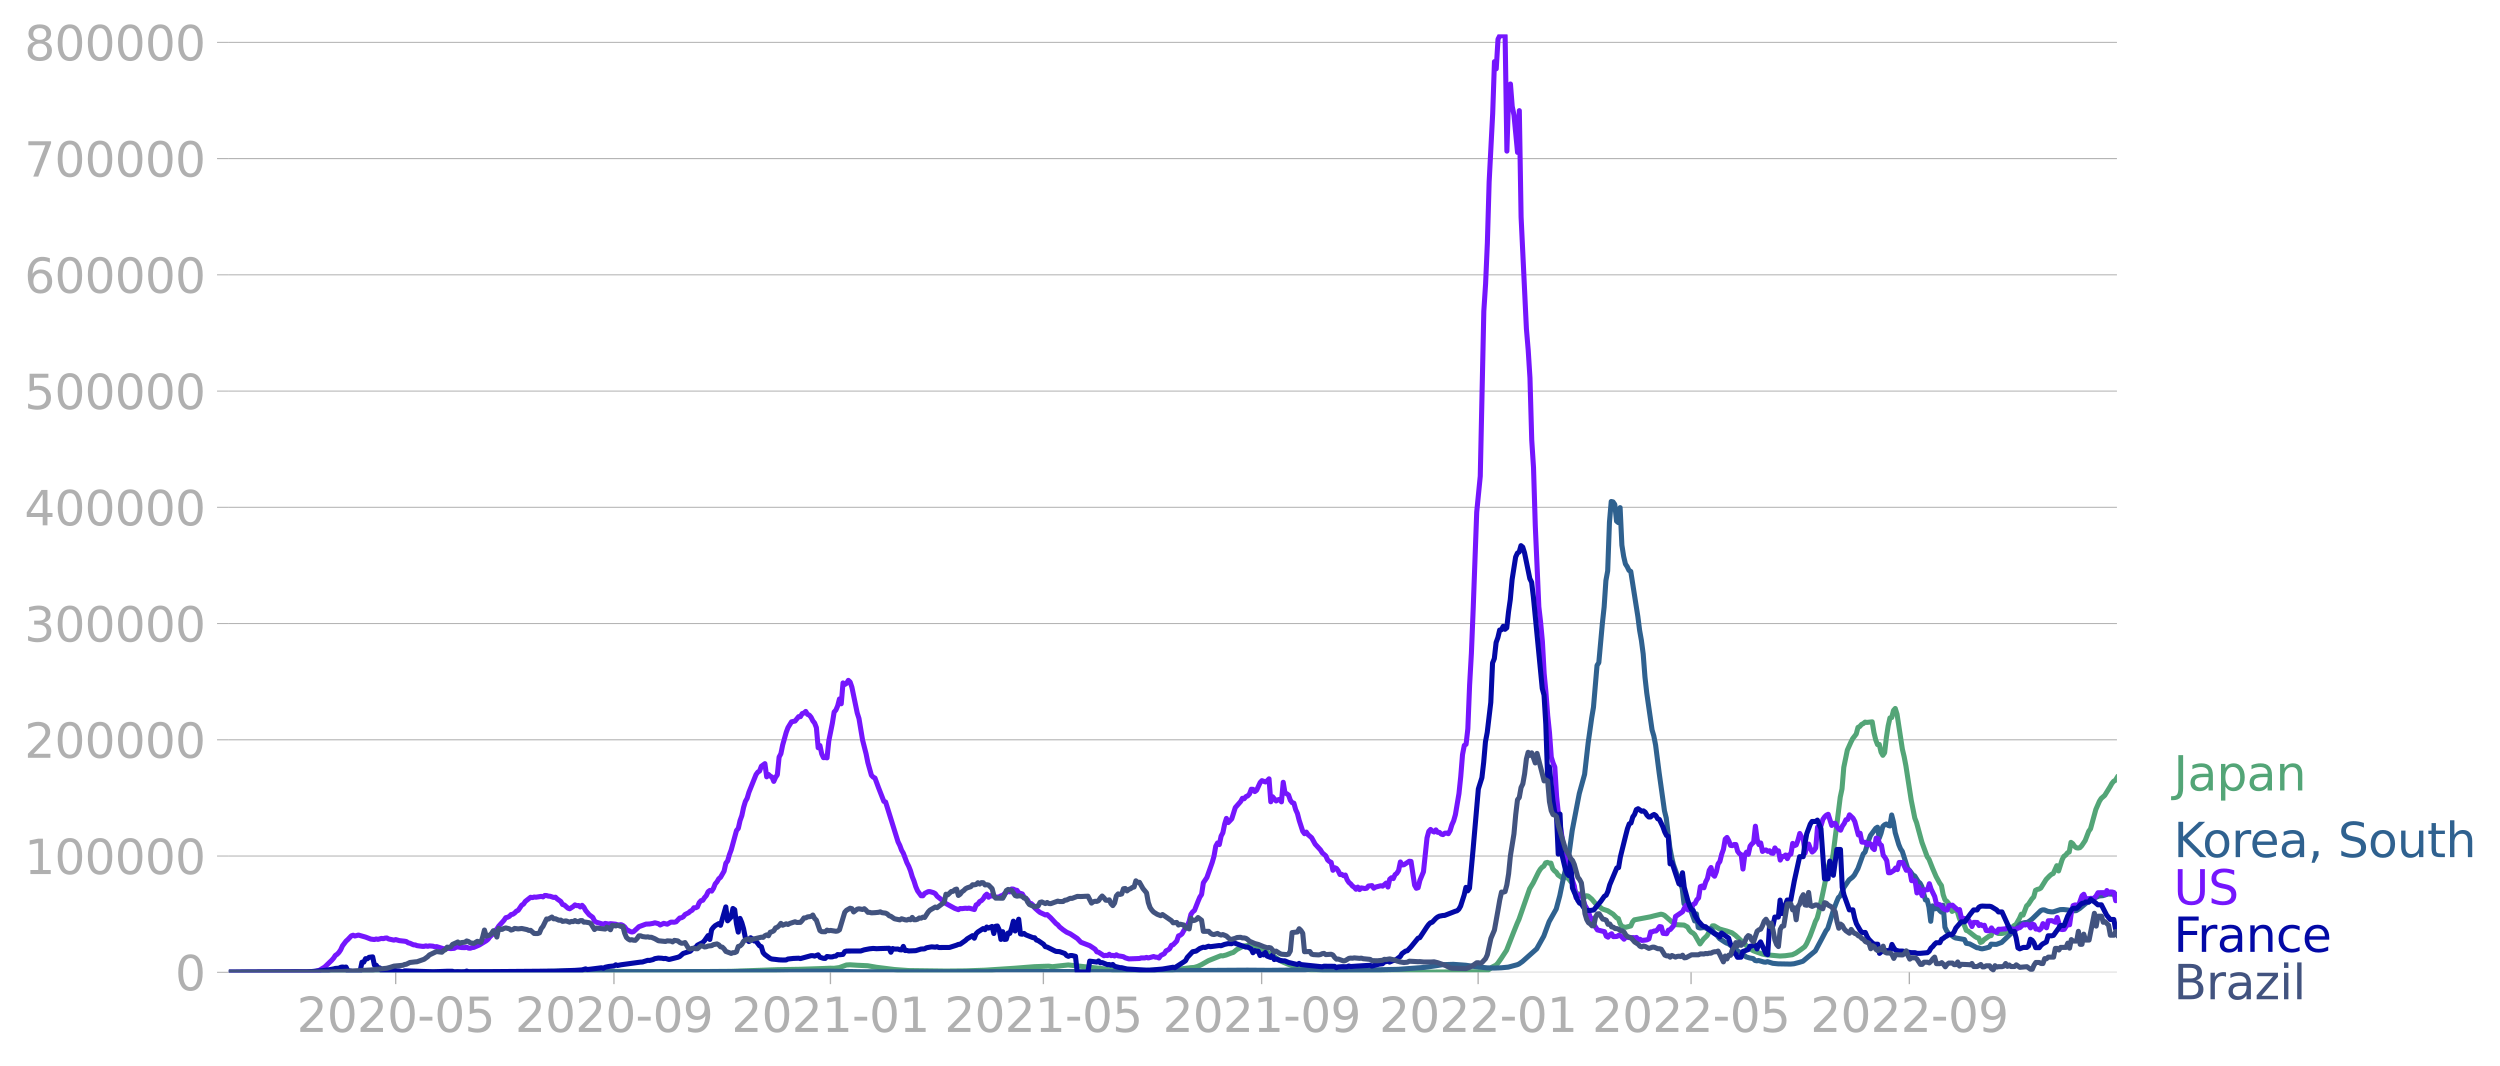 <svg xmlns="http://www.w3.org/2000/svg" xmlns:xlink="http://www.w3.org/1999/xlink" width="985.137" height="420.133" viewBox="0 0 738.852 315.1"><defs><style>*{stroke-linejoin:round;stroke-linecap:butt}</style></defs><g id="figure_1"><path id="patch_1" d="M0 315.1h738.852V0H0v315.1z" style="fill:none"/><g id="axes_1"><path id="patch_2" d="M67.645 287.35h558V10.15h-558v277.2z" style="fill:none"/><g id="matplotlib.axis_1"><g id="xtick_1"><g id="line2d_1"><defs><path id="m6a2095b871" d="M0 0v3.5" style="stroke:#b0b0b0;stroke-width:.4"/></defs><use xlink:href="#m6a2095b871" x="116.942" y="287.35" style="fill:#b0b0b0;stroke:#b0b0b0;stroke-width:.4"/></g><g id="text_1" style="fill:#b0b0b0" transform="matrix(.14 0 0 -.14 87.694 304.988)"><defs><path id="DejaVuSans-32" d="M1228 531h2203V0H469v531q359 372 979 998 621 627 780 809 303 340 423 576 121 236 121 464 0 372-261 606-261 235-680 235-297 0-627-103-329-103-704-313v638q381 153 712 231 332 78 607 78 725 0 1156-363 431-362 431-968 0-288-108-546-107-257-392-607-78-91-497-524-418-433-1181-1211z" transform="scale(.016)"/><path id="DejaVuSans-30" d="M2034 4250q-487 0-733-480-245-479-245-1442 0-959 245-1439 246-480 733-480 491 0 736 480 246 480 246 1439 0 963-246 1442-245 480-736 480zm0 500q785 0 1199-621 414-620 414-1801 0-1178-414-1799Q2819-91 2034-91q-784 0-1198 620-414 621-414 1799 0 1181 414 1801 414 621 1198 621z" transform="scale(.016)"/><path id="DejaVuSans-2d" d="M313 2009h1684v-512H313v512z" transform="scale(.016)"/><path id="DejaVuSans-35" d="M691 4666h2478v-532H1269V2991q137 47 274 70 138 23 276 23 781 0 1237-428 457-428 457-1159 0-753-469-1171Q2575-91 1722-91q-294 0-599 50Q819 9 494 109v635q281-153 581-228t634-75q541 0 856 284 316 284 316 772 0 487-316 771-315 285-856 285-253 0-505-56-251-56-513-175v2344z" transform="scale(.016)"/></defs><use xlink:href="#DejaVuSans-32"/><use xlink:href="#DejaVuSans-30" x="63.623"/><use xlink:href="#DejaVuSans-32" x="127.246"/><use xlink:href="#DejaVuSans-30" x="190.869"/><use xlink:href="#DejaVuSans-2d" x="254.492"/><use xlink:href="#DejaVuSans-30" x="290.576"/><use xlink:href="#DejaVuSans-35" x="354.199"/></g></g><g id="xtick_2"><use xlink:href="#m6a2095b871" id="line2d_2" x="181.448" y="287.35" style="fill:#b0b0b0;stroke:#b0b0b0;stroke-width:.4"/><g id="text_2" style="fill:#b0b0b0" transform="matrix(.14 0 0 -.14 152.2 304.988)"><defs><path id="DejaVuSans-39" d="M703 97v575q238-113 481-172 244-59 479-59 625 0 954 420 330 420 377 1277-181-269-460-413-278-144-615-144-700 0-1108 423-408 424-408 1159 0 718 425 1152 425 435 1131 435 810 0 1236-621 427-620 427-1801 0-1103-524-1761Q2575-91 1691-91q-238 0-482 47Q966 3 703 97zm1256 1978q425 0 673 290 249 291 249 798 0 503-249 795-248 292-673 292t-673-292q-248-292-248-795 0-507 248-798 248-290 673-290z" transform="scale(.016)"/></defs><use xlink:href="#DejaVuSans-32"/><use xlink:href="#DejaVuSans-30" x="63.623"/><use xlink:href="#DejaVuSans-32" x="127.246"/><use xlink:href="#DejaVuSans-30" x="190.869"/><use xlink:href="#DejaVuSans-2d" x="254.492"/><use xlink:href="#DejaVuSans-30" x="290.576"/><use xlink:href="#DejaVuSans-39" x="354.199"/></g></g><g id="xtick_3"><use xlink:href="#m6a2095b871" id="line2d_3" x="245.429" y="287.35" style="fill:#b0b0b0;stroke:#b0b0b0;stroke-width:.4"/><g id="text_3" style="fill:#b0b0b0" transform="matrix(.14 0 0 -.14 216.18 304.988)"><defs><path id="DejaVuSans-31" d="M794 531h1031v3560L703 3866v575l1116 225h631V531h1031V0H794v531z" transform="scale(.016)"/></defs><use xlink:href="#DejaVuSans-32"/><use xlink:href="#DejaVuSans-30" x="63.623"/><use xlink:href="#DejaVuSans-32" x="127.246"/><use xlink:href="#DejaVuSans-31" x="190.869"/><use xlink:href="#DejaVuSans-2d" x="254.492"/><use xlink:href="#DejaVuSans-30" x="290.576"/><use xlink:href="#DejaVuSans-31" x="354.199"/></g></g><g id="xtick_4"><use xlink:href="#m6a2095b871" id="line2d_4" x="308.361" y="287.35" style="fill:#b0b0b0;stroke:#b0b0b0;stroke-width:.4"/><g id="text_4" style="fill:#b0b0b0" transform="matrix(.14 0 0 -.14 279.113 304.988)"><use xlink:href="#DejaVuSans-32"/><use xlink:href="#DejaVuSans-30" x="63.623"/><use xlink:href="#DejaVuSans-32" x="127.246"/><use xlink:href="#DejaVuSans-31" x="190.869"/><use xlink:href="#DejaVuSans-2d" x="254.492"/><use xlink:href="#DejaVuSans-30" x="290.576"/><use xlink:href="#DejaVuSans-35" x="354.199"/></g></g><g id="xtick_5"><use xlink:href="#m6a2095b871" id="line2d_5" x="372.867" y="287.35" style="fill:#b0b0b0;stroke:#b0b0b0;stroke-width:.4"/><g id="text_5" style="fill:#b0b0b0" transform="matrix(.14 0 0 -.14 343.619 304.988)"><use xlink:href="#DejaVuSans-32"/><use xlink:href="#DejaVuSans-30" x="63.623"/><use xlink:href="#DejaVuSans-32" x="127.246"/><use xlink:href="#DejaVuSans-31" x="190.869"/><use xlink:href="#DejaVuSans-2d" x="254.492"/><use xlink:href="#DejaVuSans-30" x="290.576"/><use xlink:href="#DejaVuSans-39" x="354.199"/></g></g><g id="xtick_6"><use xlink:href="#m6a2095b871" id="line2d_6" x="436.848" y="287.35" style="fill:#b0b0b0;stroke:#b0b0b0;stroke-width:.4"/><g id="text_6" style="fill:#b0b0b0" transform="matrix(.14 0 0 -.14 407.6 304.988)"><use xlink:href="#DejaVuSans-32"/><use xlink:href="#DejaVuSans-30" x="63.623"/><use xlink:href="#DejaVuSans-32" x="127.246"/><use xlink:href="#DejaVuSans-32" x="190.869"/><use xlink:href="#DejaVuSans-2d" x="254.492"/><use xlink:href="#DejaVuSans-30" x="290.576"/><use xlink:href="#DejaVuSans-31" x="354.199"/></g></g><g id="xtick_7"><use xlink:href="#m6a2095b871" id="line2d_7" x="499.78" y="287.35" style="fill:#b0b0b0;stroke:#b0b0b0;stroke-width:.4"/><g id="text_7" style="fill:#b0b0b0" transform="matrix(.14 0 0 -.14 470.532 304.988)"><use xlink:href="#DejaVuSans-32"/><use xlink:href="#DejaVuSans-30" x="63.623"/><use xlink:href="#DejaVuSans-32" x="127.246"/><use xlink:href="#DejaVuSans-32" x="190.869"/><use xlink:href="#DejaVuSans-2d" x="254.492"/><use xlink:href="#DejaVuSans-30" x="290.576"/><use xlink:href="#DejaVuSans-35" x="354.199"/></g></g><g id="xtick_8"><use xlink:href="#m6a2095b871" id="line2d_8" x="564.286" y="287.35" style="fill:#b0b0b0;stroke:#b0b0b0;stroke-width:.4"/><g id="text_8" style="fill:#b0b0b0" transform="matrix(.14 0 0 -.14 535.038 304.988)"><use xlink:href="#DejaVuSans-32"/><use xlink:href="#DejaVuSans-30" x="63.623"/><use xlink:href="#DejaVuSans-32" x="127.246"/><use xlink:href="#DejaVuSans-32" x="190.869"/><use xlink:href="#DejaVuSans-2d" x="254.492"/><use xlink:href="#DejaVuSans-30" x="290.576"/><use xlink:href="#DejaVuSans-39" x="354.199"/></g></g></g><g id="matplotlib.axis_2"><g id="ytick_1"><path id="line2d_9" d="M67.645 287.35h558" clip-path="url(#p613bfe2981)" style="fill:none;stroke:#b0b0b0;stroke-width:.3;stroke-linecap:square"/><g id="line2d_10"><defs><path id="m46080dc4aa" d="M0 0h-3.5" style="stroke:#b0b0b0;stroke-width:.3"/></defs><use xlink:href="#m46080dc4aa" x="67.645" y="287.35" style="fill:#b0b0b0;stroke:#b0b0b0;stroke-width:.3"/></g><use xlink:href="#DejaVuSans-30" id="text_9" style="fill:#b0b0b0" transform="matrix(.14 0 0 -.14 51.737 292.67)"/></g><g id="ytick_2"><path id="line2d_11" d="M67.645 252.996h558" clip-path="url(#p613bfe2981)" style="fill:none;stroke:#b0b0b0;stroke-width:.3;stroke-linecap:square"/><use xlink:href="#m46080dc4aa" id="line2d_12" x="67.645" y="252.996" style="fill:#b0b0b0;stroke:#b0b0b0;stroke-width:.3"/><g id="text_10" style="fill:#b0b0b0" transform="matrix(.14 0 0 -.14 7.2 258.315)"><use xlink:href="#DejaVuSans-31"/><use xlink:href="#DejaVuSans-30" x="63.623"/><use xlink:href="#DejaVuSans-30" x="127.246"/><use xlink:href="#DejaVuSans-30" x="190.869"/><use xlink:href="#DejaVuSans-30" x="254.492"/><use xlink:href="#DejaVuSans-30" x="318.115"/></g></g><g id="ytick_3"><path id="line2d_13" d="M67.645 218.642h558" clip-path="url(#p613bfe2981)" style="fill:none;stroke:#b0b0b0;stroke-width:.3;stroke-linecap:square"/><use xlink:href="#m46080dc4aa" id="line2d_14" x="67.645" y="218.642" style="fill:#b0b0b0;stroke:#b0b0b0;stroke-width:.3"/><g id="text_11" style="fill:#b0b0b0" transform="matrix(.14 0 0 -.14 7.2 223.961)"><use xlink:href="#DejaVuSans-32"/><use xlink:href="#DejaVuSans-30" x="63.623"/><use xlink:href="#DejaVuSans-30" x="127.246"/><use xlink:href="#DejaVuSans-30" x="190.869"/><use xlink:href="#DejaVuSans-30" x="254.492"/><use xlink:href="#DejaVuSans-30" x="318.115"/></g></g><g id="ytick_4"><path id="line2d_15" d="M67.645 184.289h558" clip-path="url(#p613bfe2981)" style="fill:none;stroke:#b0b0b0;stroke-width:.3;stroke-linecap:square"/><use xlink:href="#m46080dc4aa" id="line2d_16" x="67.645" y="184.289" style="fill:#b0b0b0;stroke:#b0b0b0;stroke-width:.3"/><g id="text_12" style="fill:#b0b0b0" transform="matrix(.14 0 0 -.14 7.2 189.607)"><defs><path id="DejaVuSans-33" d="M2597 2516q453-97 707-404 255-306 255-756 0-690-475-1069Q2609-91 1734-91q-293 0-604 58T488 141v609q262-153 574-231 313-78 654-78 593 0 904 234t311 681q0 413-289 645-289 233-804 233h-544v519h569q465 0 712 186t247 536q0 359-255 551-254 193-729 193-260 0-557-57-297-56-653-174v562q360 100 674 150t592 50q719 0 1137-327 419-326 419-882 0-388-222-655t-631-370z" transform="scale(.016)"/></defs><use xlink:href="#DejaVuSans-33"/><use xlink:href="#DejaVuSans-30" x="63.623"/><use xlink:href="#DejaVuSans-30" x="127.246"/><use xlink:href="#DejaVuSans-30" x="190.869"/><use xlink:href="#DejaVuSans-30" x="254.492"/><use xlink:href="#DejaVuSans-30" x="318.115"/></g></g><g id="ytick_5"><path id="line2d_17" d="M67.645 149.935h558" clip-path="url(#p613bfe2981)" style="fill:none;stroke:#b0b0b0;stroke-width:.3;stroke-linecap:square"/><use xlink:href="#m46080dc4aa" id="line2d_18" x="67.645" y="149.935" style="fill:#b0b0b0;stroke:#b0b0b0;stroke-width:.3"/><g id="text_13" style="fill:#b0b0b0" transform="matrix(.14 0 0 -.14 7.2 155.254)"><defs><path id="DejaVuSans-34" d="M2419 4116 825 1625h1594v2491zm-166 550h794V1625h666v-525h-666V0h-628v1100H313v609l1940 2957z" transform="scale(.016)"/></defs><use xlink:href="#DejaVuSans-34"/><use xlink:href="#DejaVuSans-30" x="63.623"/><use xlink:href="#DejaVuSans-30" x="127.246"/><use xlink:href="#DejaVuSans-30" x="190.869"/><use xlink:href="#DejaVuSans-30" x="254.492"/><use xlink:href="#DejaVuSans-30" x="318.115"/></g></g><g id="ytick_6"><path id="line2d_19" d="M67.645 115.58h558" clip-path="url(#p613bfe2981)" style="fill:none;stroke:#b0b0b0;stroke-width:.3;stroke-linecap:square"/><use xlink:href="#m46080dc4aa" id="line2d_20" x="67.645" y="115.581" style="fill:#b0b0b0;stroke:#b0b0b0;stroke-width:.3"/><g id="text_14" style="fill:#b0b0b0" transform="matrix(.14 0 0 -.14 7.2 120.9)"><use xlink:href="#DejaVuSans-35"/><use xlink:href="#DejaVuSans-30" x="63.623"/><use xlink:href="#DejaVuSans-30" x="127.246"/><use xlink:href="#DejaVuSans-30" x="190.869"/><use xlink:href="#DejaVuSans-30" x="254.492"/><use xlink:href="#DejaVuSans-30" x="318.115"/></g></g><g id="ytick_7"><path id="line2d_21" d="M67.645 81.227h558" clip-path="url(#p613bfe2981)" style="fill:none;stroke:#b0b0b0;stroke-width:.3;stroke-linecap:square"/><use xlink:href="#m46080dc4aa" id="line2d_22" x="67.645" y="81.227" style="fill:#b0b0b0;stroke:#b0b0b0;stroke-width:.3"/><g id="text_15" style="fill:#b0b0b0" transform="matrix(.14 0 0 -.14 7.2 86.546)"><defs><path id="DejaVuSans-36" d="M2113 2584q-425 0-674-291-248-290-248-796 0-503 248-796 249-292 674-292t673 292q248 293 248 796 0 506-248 796-248 291-673 291zm1253 1979v-575q-238 112-480 171-242 60-480 60-625 0-955-422-329-422-376-1275 184 272 462 417 279 145 613 145 703 0 1111-427 408-426 408-1160 0-719-425-1154Q2819-91 2113-91q-810 0-1238 620-428 621-428 1799 0 1106 525 1764t1409 658q238 0 480-47t505-140z" transform="scale(.016)"/></defs><use xlink:href="#DejaVuSans-36"/><use xlink:href="#DejaVuSans-30" x="63.623"/><use xlink:href="#DejaVuSans-30" x="127.246"/><use xlink:href="#DejaVuSans-30" x="190.869"/><use xlink:href="#DejaVuSans-30" x="254.492"/><use xlink:href="#DejaVuSans-30" x="318.115"/></g></g><g id="ytick_8"><path id="line2d_23" d="M67.645 46.873h558" clip-path="url(#p613bfe2981)" style="fill:none;stroke:#b0b0b0;stroke-width:.3;stroke-linecap:square"/><use xlink:href="#m46080dc4aa" id="line2d_24" x="67.645" y="46.873" style="fill:#b0b0b0;stroke:#b0b0b0;stroke-width:.3"/><g id="text_16" style="fill:#b0b0b0" transform="matrix(.14 0 0 -.14 7.2 52.192)"><defs><path id="DejaVuSans-37" d="M525 4666h3000v-269L1831 0h-659l1594 4134H525v532z" transform="scale(.016)"/></defs><use xlink:href="#DejaVuSans-37"/><use xlink:href="#DejaVuSans-30" x="63.623"/><use xlink:href="#DejaVuSans-30" x="127.246"/><use xlink:href="#DejaVuSans-30" x="190.869"/><use xlink:href="#DejaVuSans-30" x="254.492"/><use xlink:href="#DejaVuSans-30" x="318.115"/></g></g><g id="ytick_9"><path id="line2d_25" d="M67.645 12.519h558" clip-path="url(#p613bfe2981)" style="fill:none;stroke:#b0b0b0;stroke-width:.3;stroke-linecap:square"/><use xlink:href="#m46080dc4aa" id="line2d_26" x="67.645" y="12.519" style="fill:#b0b0b0;stroke:#b0b0b0;stroke-width:.3"/><g id="text_17" style="fill:#b0b0b0" transform="matrix(.14 0 0 -.14 7.2 17.838)"><defs><path id="DejaVuSans-38" d="M2034 2216q-450 0-708-241-257-241-257-662 0-422 257-663 258-241 708-241t709 242q260 243 260 662 0 421-258 662-257 241-711 241zm-631 268q-406 100-633 378-226 279-226 679 0 559 398 884 399 325 1092 325 697 0 1094-325t397-884q0-400-227-679-226-278-629-378 456-106 710-416 255-309 255-755 0-679-414-1042Q2806-91 2034-91q-771 0-1186 362-414 363-414 1042 0 446 256 755 257 310 713 416zm-231 997q0-362 226-565 227-203 636-203 407 0 636 203 230 203 230 565 0 363-230 566-229 203-636 203-409 0-636-203-226-203-226-566z" transform="scale(.016)"/></defs><use xlink:href="#DejaVuSans-38"/><use xlink:href="#DejaVuSans-30" x="63.623"/><use xlink:href="#DejaVuSans-30" x="127.246"/><use xlink:href="#DejaVuSans-30" x="190.869"/><use xlink:href="#DejaVuSans-30" x="254.492"/><use xlink:href="#DejaVuSans-30" x="318.115"/></g></g></g><path id="line2d_27" d="m67.645 287.35 36.186-.103 10.489-.019 13.635.11 22.55-.047 12.063-.207 7.866-.175 6.294.119 18.88.174 7.342-.03 13.11-.1 13.636-.49 6.817-.12 6.818-.23 2.098-.085 1.049.03 1.573-.219 1.049-.383 1.049-.38 1.049-.059 2.097.134 3.147.149 2.622.458 5.245.656 4.195.308 11.013.153 5.769-.058 5.769-.202 8.915-.587 5.769-.453 4.195-.155 1.05.16 4.72-.52 13.11 1.411 4.72.243 3.147.017 8.915-.182 2.622-.222 3.671-.453 1.05-.08 1.048-.31 1.049-.492 2.098-1.197 3.67-1.474.525.067 1.05-.267 1.572-.615.525-.139 1.049-.856 1.573-.842.524-.219 1.574-.186 1.049.097 2.097.639 1.05.55 1.573 1.024 1.048.616 2.623 1.778 1.573.685 2.098.804.524.095 1.049.397 2.622.465 1.049.064 1.573.201 2.623.193 4.72.168 22.55.158 18.88-.15 1.049-.147 1.049-.473 1.048-.77 1.05-.529.524-.527 1.049-1.483 1.573-2.401 2.098-5.366 1.049-2.61.524-1.17 3.147-9.019 1.049-1.727 1.573-3.195.524-.854.525-.583.524-.345.525-.957.524-.143.524.231.525-.008.524 1.66.525.617.524.387.525.834 1.573 1.083.524-.642 1.05.694.524.715.524.52.525 1.666.524 1.082 1.049.843.524.04.525.209.524.38.525-.444.524.096 1.049.894 1.049 1.253 2.098 1.668 1.573.527 1.573.998 1.049 1.081.524.235.525 1.511.524.812 1.05.269 1.573-.426.524-1.2.524-.6 4.72-.887 1.05-.278 2.097-.507.524.12.525.25 2.098 1.835 1.048.73.525.179 2.098.107 1.048.572.525.926.524.571.525.274.524.493 1.574 2.737 1.048-1.452 1.05-1.01 1.573-2.884.524-.005 1.573.93 1.05.315 1.048.28 1.573.537 1.05.767 3.146 2.954 1.049.934 1.049.643 1.048.393 1.574.562 1.049.225 4.195.383 1.573-.094 2.098-.29 1.05-.491 1.572-1.09 1.05-.799.524-.827 1.049-2.309 1.048-2.794.525-1.511.524-1 .525-1.951 1.573-7.452 1.049-5.259.524-1.913.525.456.524-2.848 2.098-16.757.524-2.471.525-6.366 1.049-5.102 1.049-2.331.524-1.044 1.049-1.357.524-1.968.525-.275.524-.608.525-.258.524-.424.525.09 1.573-.173.524 3.188.525 2.152.524 1.378.525-.034.524 2.274.524.929.525-.755.524-4.529.525-3.413.524-2.346.525-.12.524-2.077.524-.596.525 1.7 1.573 10.315.525 2.213.524 2.742 1.573 10.167 1.05 5.245.524 1.368 1.573 5.774 1.573 4.294.525.742 1.049 2.656 1.049 2.451 1.048 1.924.525.726.524 2.741.525 1.493.524.417.525.595.524 1.558.524.848.525-.27.524-.588.525.973.524 1.728.525 1.334.524.178.524.856.525 1.392.524.196 2.098 1.638.525.32.524.104.524 1.305.525-.203.524-.601 1.574-1.099.524-.114.524-1.432.525.096.524.47.525.246 1.049-.012.524-.073 1.049-.596 1.049-.701 1.049-.986.524-.27 1.049-1.849.524-1.214.525.255 1.049-2.72.524-.456 1.05-1.626.524-.545.524-1.965.524-.26.525-.123.524-.291 1.574-2.54 1.048-1.083.525-.434.524-.239 1.05-2.31.524 1.546 1.048-3.313.525-1.018.524-.329.525-.68.524-.247.525-2.851.524.388.525.772.524.438.524.073.525-.107.524-.54 1.05-1.57 1.048-2.738.524-.722 1.574-5.711 1.049-2.412.524-.837 1.049-.916 1.573-2.55.525-.944.524-.659.525-.31.524-.849h0" clip-path="url(#p613bfe2981)" style="fill:none;stroke:#53a577;stroke-width:1.5;stroke-linecap:square"/><path id="line2d_28" d="m67.645 287.35 16.258-.104 3.67-.105 7.867.174 11.013.02 24.649.003 104.887-.263 4.72-.072 4.72.019 8.915.158 9.965.038 31.99-.068 10.489-.03 8.915.016 6.294.007 12.586.049 8.39-.126 6.294-.21 19.404-.133 6.294.052 7.866-.08 1.573.008 3.147-.265 1.573.081 4.72.203 6.293.162 3.147-.13 4.196-.151 5.768-.122 7.867-.586 3.147-.457 2.097-.332 3.147-.103 3.671.268 2.622.38 3.671.39 2.098.07 2.098-.084 2.097-.2 2.623-.704.524-.22 1.049-.742 4.195-3.734 2.098-3.758 1.573-4.269 2.098-3.735 1.05-3.92 1.048-5.064 1.049-4.375.524-2.08 1.05-7.749 2.097-10.947 1.573-5.694 1.049-9.28 1.049-7.417.524-3.127 1.05-12.364.524-.792 1.049-11.577.524-4.861.524-7.833.525-2.862.524-14.418.525-6.087.524.114.525.759.524 4.937.524.422.525-4.416.524 11.078.525 3.319.524 2.25.525.814.524 1.077.525.312 2.097 13.333.525 4.114.524 2.946.525 3.994.524 6.787.524 4.707 1.574 10.96.524 1.78.525 2.714 1.048 8.207 1.574 11.217.524 2.12 1.05 8.653.524 2.827.524 2.198 1.049 2.981.524.657 1.05 3.566.524 4.457.524-1.324 1.049 2.9.524.702 1.05 2.797.524-2.074.524 3.988.525.182 1.048-.137.525.055 1.049.566.524-.28.525.492.524.718.524.358 1.05 1.345 1.573 1.04.524.3.524.164 3.147 2.438.525.188 1.573 1.286 1.049.315 1.049.193.524.54.524.12.525-.11 1.573.455.525.058.524-.176 1.573.5 1.574.156 3.67.071 1.05-.1 1.573-.411 1.049-.326 2.098-1.762 1.573-1.294 2.098-3.94 1.048-2.01.525-.667 1.573-5.118 1.05-2.796.524-1.231.524-.47 1.049-2.432 1.573-2.321 1.049-.833.524-.61 1.05-1.925 1.573-4.327.524-.52 1.049-3.436.524-1.44 1.574-2.15.524-.333.525 3.224.524-1.42.524-2.026.525-.494.524-.237.525.425.524.149.525-3.238.524 2.036.524 3.2 1.05 3.508.524 1.26.524.78 1.574 4.986.524.566 1.049 1.427.524.274 1.05 1.68.524.437.524.988 1.049 3.967.524.03.525 2.082.524 4.195.525-4.551.524.862.525-.034.524-.321.524.86.525.464.524-2.024.525 6.496.524 1.117.525.691.524.44.524.258.525.417.524.25 2.622.46.525 1.125 1.049.18 2.098 1.122.524.046.524.206.525.083 1.049-.23 1.049-.288.524-.87 1.573.07 1.574-.594 3.146-3.01.525-.207 1.573-1.987.524-.37 1.05-.281.524-.008.524-.192 1.05-.797 2.097-2.029.524-.52.525-.202.524-.004 1.049.437 1.049.153h.524l2.098-.68 1.049-.013 3.147.364.524-.041 1.049-.66 1.049-.879 1.049-.865.524-.123 1.049-.938 2.098-.874 1.049-.081 1.573-.511 2.622.138h0" clip-path="url(#p613bfe2981)" style="fill:none;stroke:#2f618f;stroke-width:1.5;stroke-linecap:square"/><path id="line2d_29" d="m67.645 287.35 23.6-.097 2.097-.184 1.05-.311 1.573-.965 2.097-2.025.525-.6.524-.794.525-.353.524-.54.524-.774.525-1.162 1.049-1.39.524-.468 1.05-1.104.524-.185.524.224 1.049-.27 2.098.592 1.573.602 1.049.122.524-.168.525.126 1.049-.292.524.08.524-.16.525-.04.524.29 1.05.224.524.122.524-.164 1.049.307 1.573.177.525.095.524.378.524.121 1.05.474.524.028.524.212 1.574.212.524.003.524-.154.525.144.524-.136 1.05.088.524.196.524-.073 2.098.642 1.573-.12.525.066 1.048-.081.525-.328.524-.077 1.05.173 1.048.032.524-.132.525.27.524.038.525-.195.524-.056 1.573-.677 2.098-1.276.525-.436.524-.7 1.049-.998.524-.887.525-.44.524-.837 1.574-1.754.524-.771.524-.127.525-.255.524-.54.525-.103.524-.363.525-.547.524-.232 1.049-1.546.524-.308.525-.785 1.573-1.23.525.113.524-.19.524.06 1.574-.244.524.146.525-.417.524.027.524.165.525.044 1.049.35.524-.07.525.52 1.049.74.524.887.524.144 1.05.935.524.192 1.049-.67.524-.477.524.233.525-.053.524.422.525-.473.524.562.525.961 1.049 1.253 1.048.768.525 1.088.524.346 2.098.626.524-.26 1.05.187.524-.111 1.573.158.525.257 1.048-.123.525.25.524.433.525.73 1.049.581.524.188.524-.116 1.05-.954.524-.507 2.097-.773 1.05-.032 1.048-.184.525-.172 1.049.264.524.387 1.049-.48 1.049.241 1.049-.607 1.048.023.525-.132 1.049-1.102.524-.088.525-.288.524-.662 1.049-.522.524-.47.525-.275.524-.734.525.02.524-.265.525-1.265.524-.584.524-.109.525-.803.524-.579.525-1.14.524-.397.525.207.524-.807.524-1.324.525-.614.524-.904.525-.428 1.049-1.825.524-2.35.525-.677.524-1.83.524-1.4 1.574-5.755.524-.611.525-2.329.524-1.453.524-2.444.525-1.745.524-.937.525-1.785 2.098-5.22.524-.724.524-.33.525-1.406 1.049-.766.524 3.885.525-.688.524.495.524.274.525 1.27.524-1.172.525-.774.524-5.238.525-.982.524-2.573 1.049-3.745.524-1.406 1.05-1.718 1.048-.224 1.049-1.3.524.008.525-.906.524-.17.525-.47.524.87.525.22.524.63.524 1.053.525.657.524 1.356.525 5.939.524-.643.525 2.455.524 1.12.525-.044.524.1.524-5.017 1.05-5.229.524-3.289.524-.596.525-1.248.524-2.017.524 1.412.525-6.155.524.447.525-.332.524-.87.525.481.524 1.53 1.573 7.611.525 1.658 1.049 6.315 1.049 4.119.524 2.598 1.049 3.73.524.552.525.28 1.049 2.839 1.573 4.036.524.203 3.671 11.765.525 1.068.524 1.41.525.907 1.049 2.786.524 1.03.524 1.327.525 1.76.524 1.311.525 1.665.524 1.212 1.05 1.46.524.004.524-.687 1.049-.532.524-.004 1.05.31.524.29.524.745 2.098 1.684.524.497 1.573.862 1.05.57 1.048.367.525-.332.524.037 1.049-.128.524.067.525-.098 1.573.422.525-1.371.524-.255.524-.747.525-.272.524-.538.525-.895.524-.464.525.904.524-.464.525.11.524-.035.524.418 1.05-.135.524-.311.524-.147.525-.517.524-.287.524-.464.525.246.524-.85.525.039.524.276.525.08.524.737 1.049.336.524.903 1.05.898.524.986.524.053.525.462.524.813 1.049.939.524.417 1.574.73.524-.103 1.049.95 1.573 1.694.525.385.524.618 1.049.849 1.049.718 1.049.47 2.097 1.39 1.05 1.104 2.622 1.01 1.573 1.044.524.776.525.133 1.573 1.017.524-.107.525.065.524-.385.525.407.524-.08.525.17.524-.342.524.31 1.05.156.524.105.524.317 1.05.32 3.146-.114.524-.174 1.049.005.524-.15.525.16 1.573-.423.525.186.524.02.525.225.524-.738 1.049-.531.524-.853.525-.233.524-.368.525-1.006.524-.191 1.049-1.083.524-1.523.525-.2.524-.422.525-.96 1.048-1.479.525-1.202.524-2.1.525-.75.524-.404 1.05-2.675.524-1.262.524-.782.524-3.454 1.05-1.574 1.573-4.456.524-1.827.524-2.98.525-.943.524.476.525-2.499.524-.992.525-2.556.524-1.68.525 1.23 1.048-1.102 1.05-3.33 1.573-1.792.524-.949.524.123.525-.63.524-.2.525-.581.524-1.398.525.037.524.657.524-.384 1.05-2.283.524-.56 1.049.383.524-.351.525-.565.524 6.77.524-1.476 1.05 1.239.524-.323.524-.155.525.742.524-5.778.524 3.166.525.213.524.395.525 1.528.524.696.525.175.524 1.88.525 1.164.524 2.046 1.049 3.222.524.707.525-.473.524.76 1.049.904 1.049 1.898 1.573 1.71.525.866 1.049.894.524 1.191.524.463.525.257.524 2.343.525-.76.524.219.525.731.524 1.07.524-.051.525.384.524-.186.525 1.39.524.79.525.435.524.632.524.347.525.6.524-.63.525.735.524-.501 1.05.19.524-.097.524-.64 1.049-.137.524.774.525-.33 1.573-.405.524.124 1.05-.901.524 1.163.524-2.307.525-.437.524.25.525-1.164.524-.397.524-.848.525-2.503.524.877.525-.05 1.573-1.04.524.058 1.05 7.006.524.922.524-.176.525-2.17 1.048-2.522 1.05-10.016.524-1.94.524-.558.525.496.524.252.525-.612.524.708.524.021.525.505.524.152.525-.408.524-.044.525.181.524-.895.524-1.723.525-1.174.524-1.842 1.05-6.222.524-5.02.524-6.484.525-2.729.524-.33.524-4.566.525-12.996.524-9.323.525-12.93 1.049-28.81 1.048-10.614 1.05-48.747.524-8.086.524-12.077.525-18.043 1.048-20.25.525-15.31.524 2.105.525-8.747.524-1.011.525-.007.524-.41.525.355.524 34.151.524-17.055.525-2.77.524 6.622.525 2.584 1.049 10.996.524-12.33.524 31.428 1.574 33.056.524 6.207.525 8.323.524 18.355.525 8.152.524 17.17 1.049 23.934.524 4.599.525 5.68.524 9.48.525 5.52.524 6.885.524 5.051.525 7.195.524 1.732.525 1.26.524 8.629.525 5.069 1.573 10.192.524 1.014.525 1.745.524 4.305.525 1.046 1.049 3.142.524 3.45.524-.772.525.245.524-.835.525 2.1.524 1.523.525.884.524 1.129.524 1.595.525.29.524 1.736 1.05 1.619 2.097.52.524 1.325.525.292.524-.698.525-.307.524.841 1.049-.05.524-.34.525.112 1.049 1.043.524-.624 1.574.236.524-.1.524.089.525-.118.524.652.525-.114.524.345 1.049-.106.524-.087.525-.255.524-2.063.525-.05.524-.237h.525l.524-.504.524-.792.525.09.524 1.913 1.05.105.524-1.052.524-.16 1.049-1.195.524-2.681 2.098-1.418.525-1.08.524-.818.524 1.353 1.05-.38.524-1.258.524-.234.525-1.106.524-.55.525-3.328.524-.198.524.528.525-1.733.524-1.021.525-2.39.524-.84.525 2.051.524.519.524-1.302.525-2.343.524-.724.525-2.103.524-1.472.525-3.02.524-.49.524.97.525 1.37.524.079.525-.338.524.008.525 2.002.524.682.525.31.524 4.249.524-4.096.525-.893.524.647.525-2.404.524-.68.525-.453.524-4.775.524 3.949.525 1.474.524-.466.525 2.492.524-.352.525-.073.524.392.525-.163.524.675.524.093.525-1.601.524.86.525-.014.524 2.736.525-1.04.524-.025.524-.425.525 1.064.524-1.14.525-.206.524-3.152.525.662.524-.226.525-1.425.524-1.948.524 1.01.525.678.524 4.12.525-2.16.524-.513.525 1.404.524.938.524-.424.525-.79.524-6.134 1.05-.505.524-1.782.524-.759.524-.5.525-.25 1.049 3.287.524-.593.525-.015.524 1.07.525.631.524.312.524-1.21.525-.733.524-1.148.525-.078.524-1.367 1.049 1.01.524.97 1.05 3.959.524-.495.524 2.612 1.05.07.524.712.524-.434.524.206.525 1.198.524.456.525-3.371.524.14.525 1.597.524.389.524 2.92.525.673.524.937.525 3.563.524-.002 1.05-.663.523-.728.525.465.524-2.113 1.05.032 1.048 2.284.525-.13.524.437.524 2.749 1.05.068.524 3.564.524-1.812.525 1.495.524 1.154.524-1.774.525.063.524-.077.525-1.763.524 1.618 1.05 2.166.524 2.187 1.048.25 1.05 1.187.524.256.524.116.525-1.328 1.048-.12 1.574 1.477.524-.166.525 2.448 1.573.346.524.285.525.765.524 1.158.525-1.217 1.049.021.524.9.524-.269.525.326.524-.128.525 1.535.524.085.525-.057.524-.778.524.843.525.16.524.305.525-.934.524.03 1.05-.11.524-.004.524-.497.524-.094.525.774.524-.178.525.257 1.049-.523.524-.119 1.049-.964.524.19.525-.228.524.216.525.863.524-1.143.525.222.524 1.251.524.002.525.272.524-.476.525-1.39 1.049 1.232.524-2.076 1.049-.043 1.049.471.524-1.402 1.049 3.486.524.094.525-.088.524-.847.525-.53.524.034.525-3.616.524-2.05.525-.187.524.017.524.22 1.05-2.955.524-.435.524 1.34 1.049-.048.524-.094.525.06.524-.154.525-.656.524-.903 1.574-.033.524.583.524-1.196.525.809.524-.398.525.025.524.153.525 2.405.524-.139h0" clip-path="url(#p613bfe2981)" style="fill:none;stroke:#7516fd;stroke-width:1.5;stroke-linecap:square"/><path id="line2d_30" d="m67.645 287.35 23.075-.091 3.671-.334 1.05-.064 1.572-.23 1.574-.276.524-.145 1.049-.063.524-.264.525-.093.524.09.525-.071.524 1.066 1.05.17.524.305h1.573l.524-.523.525-2.45.524-.023.525-1.027.524.032.524-.432 1.05-.132.524 2.437.524.034.525.726.524.069.525.7.524-.044 1.049.127 1.049-.084.524.16.525-.144 1.048.156.525.013 1.049.252.524-.274 8.391.28 4.196-.15 1.573.008.524.167 1.05-.05 1.048.055 1.049-.052.524-.19.525.197 5.769-.016 19.928-.17 5.769-.216 2.098-.144 1.049-.302.524.202 1.573-.197 1.574-.197 1.049-.138.524.171.524-.315 1.05-.229 1.573-.161.524-.334.525.201 1.048-.214 5.77-.791.524-.024 1.573-.496.524.038 1.05-.256.524-.279 1.049-.173 1.048.056.525.102.524-.055 1.05.321 2.621-.657.525-.215 1.049-.92 2.097-.658.525-.606 1.049-.494.524-.68 1.573-.798.525-.543 1.049-1.489.524 1.14.525-2.882.524-.691.524-.498 1.05-.61.524.498 1.573-5.437.525 4.106 1.048-1.112.525-2.53.524.374.525 4.155.524 2.453.525-4.05.524 1.24.524 1.807.525 2.684 1.049 1.116.524-1.128.525.371.524.578.525.043 1.048 1.39.525.246.524 1.75.525.594 1.573 1.152.524.165 1.05.11 1.048.134 1.05.043 1.048-.015.524-.275 1.574-.172 1.573-.07.524.114 3.147-.86.524-.007.525.134 1.049-.378.524.703 1.05.336.524.018.524-.566 1.049.129.524-.018.525-.178.524-.048.525-.459.524.066 1.049-.112.524-.82.525-.17 3.67-.017.525.001 1.05-.348 1.572-.298 1.05-.112 1.048.083 1.049-.05 1.573-.046 1.05-.032.524 1.167.524-1.097.525.17 1.048-.017.525.212.524.049.525-1.034.524 1.222.525-.031.524.149 2.098-.084 1.573-.488 1.049-.041.524-.318 1.05-.196.524-.085 1.049.099.524-.132.524.232 3.147-.023 2.098-.667.524-.227.525-.045 1.573-1.113.524-.493 1.574-.939.524.753.525-1.32.524-.519 1.573-1.006.525.329.524-.787.525.311 1.049-.481.524 2.083.524-2.135.525-.083.524 1.113.525 2.852.524-2.275.525 2.283.524-.06.524-1.83.525.11.524-1.524.525-2.09.524 2.895 1.05-3.473.523 4.345.525.09.524-.242.525.42 2.098.828.524.037.524.675.525.166 1.573 1.073.525.716.524.107 2.098 1.054.524.24 1.05.062 1.572.557.525.594.524.25.525-.24.524-.003 1.049.246.524 4.703h3.147l.525-3.295 2.097.273.525-.328.524.554.525-.08 1.573.622.524-.04.525.189.524-.207.525.544 1.573.39.524.024 1.574.379 5.768.346 1.05-.011 3.67-.313 3.147-.536.524.13 3.147-2.046.524-.988 1.574-1.68 1.049-.194 1.049-.749 1.048-.403.525.092 1.049-.376.524.14 2.622-.344.525.067 1.049-.4 1.049-.232 1.048.03.525-.303 3.67 1.315.525-.04 1.05.591.524 1.104.524-.634.524.18.525.01.524 1.271.525-.462.524.271.525-.724.524 1.094 1.049.385.524-.712.525 1.335.524-.195 1.05.432 1.048.155.524.004 1.05.456 2.622.614.524-.33.524.347 6.294.653.524-.171 3.147.036.524.399.525-.219 1.048-.075 1.574.014.524-.22.525.166 2.097-.15 3.671-.22.525.23 2.098-.56 1.048-.125.525-.513 1.049-.24.524.255 1.05-.44.524-.052 1.573-1.153.524-.853 1.05-.75.524-.1 1.048-1.123 2.098-2.578.525-.158 2.097-3.184.525-.706.524-.518.525-.152 1.049-1.115.524-.414.524-.26 1.05-.203.524-.023 3.146-1.226.525-.148.524-.465.525-.913 1.049-3.273.524-2.262.524 1.02.525-.753 1.049-11.328 1.573-18.036 1.049-3.325.524-4.523.525-6.09.524-2.766 1.05-8.863.523-11.664.525-1.298.524-4.752.525-1.452.524-2.233.525-.072.524-1.028.525.882.524-.428.524-4.734.525-3.665.524-5.836 1.05-6.696.524-1.154.524-.335.524-1.869.525.435.524 1.654 1.05 5.108.524 2.56.524 1.033.525 4.349 2.622 27.073.524 1.943.525 8.64.524 15.41.524-2.842 1.05 9.998.524 3.38.524.797.525 11.618.524-11.821.525 11.813 1.048 4.442.525 1.352.524.595.525-4.69.524 8.313 1.573 3.675.525.806.524.232 1.05 1.585.524.354 1.048.016 1.05-.162 2.097-2.555 1.049-1.5.524-.308.525-1.163.524-1.896 2.098-4.999.524-.093.525-3.132 1.573-6.343.525-2.033.524-1.418.525-.258.524-1.79.524-.736.525-1.431.524-.267 1.05.752.524-.114.524.389.524.889.525.523.524.002.525-.474.524-.264.525.322.524.932.524.22 1.05 2.212.524 1.482.524 1.031.525.281.524 8.111.525-.455 2.097 6.338.525.282.524-3.534.525 4.318 1.048 3.903.525 1.526.524 1.09.525.26.524 1.492 1.05 1.736 1.048 1.191.524.363.525.07 1.049.889 1.573 1.135.524.318.525.07.524.625.525-1.173 2.097 1.502.525 1.746.524.562.525 2.078.524.324.525.959 1.049-.027.524-1.684 1.573-.558.525-.997.524-.078.525-.201.524-.076.524 1.153.525-1.358.524-.726 1.574 3.477.524.304.525-8.095.524.093.524-.635.525-2.48 1.049-.004.524-5.003.525 3.98 1.573-4h1.049l1.049-5.654 1.573-7.165h1.049l.524-3.853.525-2.925 1.049-2.84.524-.792h1.049l.524-.396 1.05 2.5 1.048 14.835h1.049l.524-5.22 1.05 4.19 1.048-7.628h1.049l.524 11.184.525 2.27 1.573 4.395h1.049l.524 2.448.525 1.644 1.049 1.847.524.737h1.05l.524 1.216.524.818 1.049 1.048.524.393h1.05l.524 2.703 1.048-.904 2.098.157.525-1.89.524.968.524.712 1.05.288h1.048l1.05.231 1.572.236h1.05l.524.186 1.049.008 2.097-.191.525-.422.524-.933.525-.464.524-.658.525-.471h1.048l.525-1.03.524-.29.525-.425.524-.255.525-.433h1.048l.525-.754.524-1.147 1.574-1.828h1.048l1.574-2.19 1.049-1.328h1.049l.524-.811.524-.275.525-.062 1.049.054h1.049l.524.122 1.573.954.525.602h1.049l2.097 4.621.525 1.144h1.049l.524 1.923.525 2.927.524.298 1.049-.423h1.049l.524-.428.525-1.989.524.309.525.736.524 1.444h1.049l.524-.69.525-.442 1.049-.555.524-1.824h1.049l.524-.114 2.098-2.923h1.049l1.049-2.763 1.049-1.805.524-.509h1.049l.524-.405.525-.61.524-.433.525-.107.524-.326h1.049l.524-.785.525.445.524.278 1.05.899h1.048l1.573 3.075 1.05 1.256h1.048l.525 2.811.524.577h0" clip-path="url(#p613bfe2981)" style="fill:none;stroke:#0309a6;stroke-width:1.5;stroke-linecap:square"/><path id="line2d_31" d="m67.645 287.35 29.893-.107 4.72-.17 4.72-.266 2.622-.146 1.049-.119 3.67-.391 1.05-.28 1.049-.344 2.622-.249.524-.23.525-.082 1.048-.51 1.574-.186.524-.037 2.098-.73 1.049-.75.524-.53 2.098-1.005 1.573.207.525-.5.524-.25.525-.752.524.06.525-.114.524-.754 1.049-.466.524-.256.525.419.524-.234 1.049-.108.524-.378.525.16.524.383 1.05.185 1.048-.617 1.049.296.524-1.56.525-2.075.524 1.796 1.05-.3.524-.497.524-.782.524.548.525 1.306.524-2.585.525.326.524-.008.525-.284.524-.144 1.049.255.524.377.525-.142.524-.345 1.05.148 1.048-.13 1.573.337.525.251.524-.035 1.049.927 1.049.019.524-.197.525-1.276.524-.67 1.05-2.163.523.037 1.05-.606.524.525.524-.035 1.05.472.524-.068.524.388 1.049-.147 1.049.389.524-.238.525.065.524-.314.524.283.525.06.524-.33h.525l.524.466.525-.013 1.049.165.524.312 1.049 1.708.524-.443 2.622.302.525-.578 1.049.784.524-1.311 1.05.18.524-.223 1.048.392.525-.007.524 1.998.525 1.253.524.46.525.297.524-.098.524.15.525.032.524-.545.525-.773.524-.01.525.213 1.048.15.525-.07.524.146.525-.02 1.049.44 1.049.6 2.097.215.525-.185 1.049.06.524.248.524-.45 1.05.16.524.44.524.25.525-.037.524-.17 1.049 1.746.524.152.525-.176.524-.043.525.146.524.007 1.049-.9.524.097.525.278.524-.07.525-.206 1.049-.11.524-.305 1.049-.217.524.277.525.58.524.101.525.509.524.756 1.049.387.524.204.525-.225.524-.015.525-.254.524-1.562.525-.144.524-.495.524-.908.525-.42 1.049-.28.524.536.525-.418 2.097-.488.525-.119.524.047.525-.484.524-.247.525.258.524-1.043.524-.152.525-.271.524-.857.525-.189.524-.454.525-.695.524.55 1.049-.43.524.206.525-.3 1.573-.507.525.216 1.048-.03.525-.565.524-.744.525-.014.524-.29 1.049-.134.524-.424.525 1.003.524.515 1.05 3.061.524.338 1.049.024.524-.487.524.184.525-.086 1.573.245.525-.084.524-.339 1.573-5.211.525-.581 1.049-.591.524.131.525.964 1.048-.813.525-.117 1.049.2.524-.228.525.46.524.614.524.007.525.142 1.049-.052 1.049-.103.524-.142.524.254 1.05.13.524.262.524.509.525.179 1.049.717 1.573.33.524-.33 1.05.307.524.072.524-.224.524.136.525-.69.524.681.525.006.524-.157.525-.37.524.062.525-.297.524.084 1.049-1.618.524-.551 1.574-.907.524.191 1.573-1.196.525-.416.524-2.371.525.186 1.048-.99.525-.051.524-.49.525-.168.524 1.876.525-.379.524-.704.525-.353.524-.533.524-.284 1.05-.334.524-.572.524.022.525-.11.524-.508.524.388.525-.42.524.025.525.655.524-.06.525.106 1.049 1.054.524 2.078.524.718 2.098.025.525-.92.524-1.334.524-.337 1.05.27 1.048 1.544.525.183.524-.1.524.017.525.154.524.491.525.03.524 1.133.525.742 1.573.692 1.049-.319.524-1.006.525-.134 1.049.483.524-.323.524.31.525.044 2.098-.757.524.132 1.049-.022.524-.38.525-.052 1.049-.512.524.034 1.573-.592 1.05.036 2.097-.1 1.049 2.042.524-.391.525-.145.524.043.525-.24.524-.786.525-.566.524.526.524.696.525.055.524-.153.525 1.139.524.56.525-.745.524-2.117.524-.594.525.164.524-.146.525-1.542.524-.082.525.724.524-.448.525-.204.524-.373.524-.133.525-1.822.524.449.525-.007 1.049 1.848 1.048 1.274.525 2.86.524 1.485.525.76.524.565 1.05.66 1.048.412.524-.345 2.623 1.803.524.644 1.049-.107.524.762.525-.24 1.049.238.524.855.524.013.525.28.524-3.15.525.705.524-.074.525-.23.524-.61 1.049.792.524 3.276 1.574.001.524.545.525.32.524.09 1.049-.331.524.317.525.163.524-.145 1.05.428 1.048.977.524.006 1.05-.304.524-.232 1.049-.067.524.195.524-.009.525.125.524.353.525.5 1.573.683 1.049.272 1.573.643 1.05.332.524-.069.524.13 1.049 1.217.524-.285 1.05.673.524.236 1.573.12.524-.128.525-.927.524-5.453 1.574-.184.524-.948.524.517.525.818.524 5.448 1.574-.06.524.77.524.145 1.574.088.524-.107.525-.258.524-.082.525.36 1.573-.105.524.222.525.726.524.499.525-.03 1.573.564.524-.114 1.05-.648.524-.086.524.044.524-.105 1.574.148.524-.07.525.163 2.097.207.525.364 1.573.046 1.573-.144.525-.29.524.066 1.05-.191 1.573.359.524.257 1.049.294 1.049.166 1.049-.107.524-.289 2.622.144.525-.017 1.048.104 2.098.018 1.05-.068 1.048.262 2.098.716 1.573.78.524.134 4.196.116 1.049-.384 1.049-.582 1.049-.754.524-.005.524.155.525-.23 1.049-1.14.524-1.139 1.05-4.84 1.048-2.46 1.049-5.845.524-3.048.525-2.347.524.036.525-.177.524-1.986.524-3.292.525-5.285 1.049-6.48.524-5.72.525-4.393.524-.65.524-2.942.525-1.091.524-2.94.525-4.393.524-1.987.525.9.524-.748 1.049 2.986.524-2.82 2.098 8.129.525-.306.524.321.524 6.111.525 2.688.524 1.136.525.159.524.503.525 2.566 2.097 6.914 1.05 1.81.524 1.066.524.547.525 1.189 1.048 3.775.525.666.524 1.006.525 3.986.524 5.091.525 1.753.524.936.524.35.525.565.524-.075.525-2.562.524-.89.525-.046 1.049 1.586.524.094.524.235.525 1.217.524-.096.525.838.524.1.525.4.524.021.524.208.525.4.524.05.525.335.524.873.525.505 1.049.349 1.048 1.242 1.05.663.524.602.524.168.525-.229.524.13 1.049.56 1.049-.37h.524l1.05.45.523.01.525.154 1.049 1.736.524.23.525-.027.524.405.525-.496 1.048.473.525-.213.524-.055.525.1.524-.394.525.776.524-.062 1.573-.822 2.098-.01.525-.276 1.048.041.525-.158.524.064.525-.163.524.016.525-.289.524-.134.524-.014.525-.187 1.573 3.185.525-1.713.524.852.524-1.105.525.036.524-1.61.525-.706.524-1.44.525.976.524-1.19.525 1.012 1.048-.975.525-1.305.524-.587.525.218.524 1.19.525.402 1.048-3.103.525-.424.524-.186.525-.996.524-1.365.525-.575.524.857.525 1.306.524-1.015.524 2.212.525 2.772.524 1.365.525.575.524-5.031.525-.978.524-.08 1.049-6.499h1.049l.524 1.745.525-.603.524 3.53.525-3.879.524-.768.524-1.855.525-.911.524 3.025.525.1.524-3.786.525 3.878.524.242 1.049-.455.524.072.525.517 1.049.57.524-1.808.524.172.525.545 1.049.56 1.049 1.456.524 2.855.525 1.97.524-1.226.524.397.525.986.524.587 1.05.733.524-1.124.524.762.524.42.525.169.524.534.525.204.524.576.525.303.524.644 1.049.437.524 1.65.525-.89.524.315.525.82.524.353.525-.623.524.352.524-1.076.525 1.787.524.23h1.05l.524.466.524 1.13.524-1.12 1.574.085h.524l.525-.376.524-.825.525 1.418.524 1.033.524-.394h1.05l.524.339 1.049 1.602h.524l.524-.633h1.05l.524.205.524-.512.525-.713.524-.487.525 1.924h1.048l.525-.3.524.518.525.713.524-.722.525-.381h1.048l.525.465.524-.007.525-.78.524 1.208.525-.518 2.097.091.525.07.524-.404.525.9h1.049l1.048-.604.525.711.524-.005.525-.324h1.049l.524.832.524.361.525-1.22.524.409.525-.125h1.049l.524-.163.525-.763.524.84.524-.402.525.449h1.049l.524-.5 1.049.737 2.098-.189 1.049.754h.524l.525-1.218.524-.779h1.049l.524.316h.525l.524-1.466.525.054.524-.482h1.573l.525-2.584h.524l.525.478.524-.776h1.573l.525-1.248.524 1.467.525-2.52.524.435h1.049l.524-2.878.525 3.832h.524l.525-2.993.524 1.738h1.049l1.573-7.904.525 3.784.524-2.93h1.05l.524 1.793.524-.174 1.049 1.07.524 2.93h1.05l.524-1.08.524 1.021h0" clip-path="url(#p613bfe2981)" style="fill:none;stroke:#42537f;stroke-width:1.5;stroke-linecap:square"/><g id="text_18" style="fill:#53a577" transform="matrix(.14 0 0 -.14 642.385 233.62)"><defs><path id="DejaVuSans-4a" d="M628 4666h631V325q0-844-320-1225T-91-1281h-240v531h197q418 0 590 235 172 234 172 840v4341z" transform="scale(.016)"/><path id="DejaVuSans-61" d="M2194 1759q-697 0-966-159t-269-544q0-306 202-486 202-179 548-179 479 0 768 339t289 901v128h-572zm1147 238V0h-575v531q-197-318-491-470T1556-91q-537 0-855 302-317 302-317 808 0 590 395 890 396 300 1180 300h807v57q0 397-261 614t-733 217q-300 0-585-72-284-72-546-216v532q315 122 612 182 297 61 578 61 760 0 1135-394 375-393 375-1193z" transform="scale(.016)"/><path id="DejaVuSans-70" d="M1159 525v-1856H581v4831h578v-531q182 312 458 463 277 152 661 152 638 0 1036-506 399-506 399-1331T3314 415Q2916-91 2278-91q-384 0-661 152-276 152-458 464zm1957 1222q0 634-261 995t-717 361q-457 0-718-361t-261-995q0-634 261-995t718-361q456 0 717 361t261 995z" transform="scale(.016)"/><path id="DejaVuSans-6e" d="M3513 2113V0h-575v2094q0 497-194 743-194 247-581 247-466 0-735-297-269-296-269-809V0H581v3500h578v-544q207 316 486 472 280 156 646 156 603 0 912-373 310-373 310-1098z" transform="scale(.016)"/></defs><use xlink:href="#DejaVuSans-4a"/><use xlink:href="#DejaVuSans-61" x="29.492"/><use xlink:href="#DejaVuSans-70" x="90.771"/><use xlink:href="#DejaVuSans-61" x="154.248"/><use xlink:href="#DejaVuSans-6e" x="215.527"/></g><g id="text_19" style="fill:#2f618f" transform="matrix(.14 0 0 -.14 642.385 253.322)"><defs><path id="DejaVuSans-4b" d="M628 4666h631V2694l2094 1972h813L1850 2491 4331 0h-831L1259 2247V0H628v4666z" transform="scale(.016)"/><path id="DejaVuSans-6f" d="M1959 3097q-462 0-731-361t-269-989q0-628 267-989 268-361 733-361 460 0 728 362 269 363 269 988 0 622-269 986-268 364-728 364zm0 487q750 0 1178-488 429-487 429-1349 0-859-429-1349Q2709-91 1959-91q-753 0-1180 489-426 490-426 1349 0 862 426 1349 427 488 1180 488z" transform="scale(.016)"/><path id="DejaVuSans-72" d="M2631 2963q-97 56-211 82-114 27-251 27-488 0-749-317t-261-911V0H581v3500h578v-544q182 319 472 473 291 155 707 155 59 0 131-8 72-7 159-23l3-590z" transform="scale(.016)"/><path id="DejaVuSans-65" d="M3597 1894v-281H953q38-594 358-905t892-311q331 0 642 81t618 244V178Q3153 47 2828-22t-659-69q-838 0-1327 487-489 488-489 1320 0 859 464 1363 464 505 1252 505 706 0 1117-455 411-454 411-1235zm-575 169q-6 471-264 752-258 282-683 282-481 0-770-272t-333-766l2050 4z" transform="scale(.016)"/><path id="DejaVuSans-2c" d="M750 794h659V256L897-744H494L750 256v538z" transform="scale(.016)"/><path id="DejaVuSans-53" d="M3425 4513v-616q-359 172-678 256-319 85-616 85-515 0-795-200t-280-569q0-310 186-468 186-157 705-254l381-78q706-135 1042-474t336-907q0-679-455-1029Q2797-91 1919-91q-331 0-705 75-373 75-773 222v650q384-215 753-325 369-109 725-109 540 0 834 212 294 213 294 607 0 343-211 537t-692 291l-385 75q-706 140-1022 440-315 300-315 835 0 619 436 975t1201 356q329 0 669-60 341-59 697-177z" transform="scale(.016)"/><path id="DejaVuSans-75" d="M544 1381v2119h575V1403q0-497 193-746 194-248 582-248 465 0 735 297 271 297 271 810v1984h575V0h-575v538q-209-319-486-474-276-155-642-155-603 0-916 375-312 375-312 1097zm1447 2203z" transform="scale(.016)"/><path id="DejaVuSans-74" d="M1172 4494v-994h1184v-447H1172V1153q0-428 117-550t477-122h590V0h-590q-666 0-919 248-253 249-253 905v1900H172v447h422v994h578z" transform="scale(.016)"/><path id="DejaVuSans-68" d="M3513 2113V0h-575v2094q0 497-194 743-194 247-581 247-466 0-735-297-269-296-269-809V0H581v4863h578V2956q207 316 486 472 280 156 646 156 603 0 912-373 310-373 310-1098z" transform="scale(.016)"/></defs><use xlink:href="#DejaVuSans-4b"/><use xlink:href="#DejaVuSans-6f" x="60.576"/><use xlink:href="#DejaVuSans-72" x="121.758"/><use xlink:href="#DejaVuSans-65" x="160.621"/><use xlink:href="#DejaVuSans-61" x="222.145"/><use xlink:href="#DejaVuSans-2c" x="283.424"/><use xlink:href="#DejaVuSans-20" x="315.211"/><use xlink:href="#DejaVuSans-53" x="346.998"/><use xlink:href="#DejaVuSans-6f" x="410.475"/><use xlink:href="#DejaVuSans-75" x="471.656"/><use xlink:href="#DejaVuSans-74" x="535.035"/><use xlink:href="#DejaVuSans-68" x="574.244"/></g><g id="text_20" style="fill:#7516fd" transform="matrix(.14 0 0 -.14 642.385 267.322)"><defs><path id="DejaVuSans-55" d="M556 4666h635V1831q0-750 271-1080 272-329 882-329 606 0 878 329 272 330 272 1080v2835h634V1753q0-912-452-1378Q3225-91 2344-91q-885 0-1337 466-451 466-451 1378v2913z" transform="scale(.016)"/></defs><use xlink:href="#DejaVuSans-55"/><use xlink:href="#DejaVuSans-53" x="73.193"/></g><g id="text_21" style="fill:#0309a6" transform="matrix(.14 0 0 -.14 642.385 281.322)"><defs><path id="DejaVuSans-46" d="M628 4666h2681v-532H1259V2759h1850v-531H1259V0H628v4666z" transform="scale(.016)"/><path id="DejaVuSans-63" d="M3122 3366v-538q-244 135-489 202t-495 67q-560 0-870-355-309-354-309-995t309-996q310-354 870-354 250 0 495 67t489 202V134Q2881 22 2623-34q-257-57-548-57-791 0-1257 497-465 497-465 1341 0 856 470 1346 471 491 1290 491 265 0 518-55 253-54 491-163z" transform="scale(.016)"/></defs><use xlink:href="#DejaVuSans-46"/><use xlink:href="#DejaVuSans-72" x="50.27"/><use xlink:href="#DejaVuSans-61" x="91.383"/><use xlink:href="#DejaVuSans-6e" x="152.662"/><use xlink:href="#DejaVuSans-63" x="216.041"/><use xlink:href="#DejaVuSans-65" x="271.021"/></g><g id="text_22" style="fill:#42537f" transform="matrix(.14 0 0 -.14 642.385 295.322)"><defs><path id="DejaVuSans-42" d="M1259 2228V519h1013q509 0 754 211 246 211 246 645 0 438-246 645-245 208-754 208H1259zm0 1919V2741h935q462 0 688 173 227 174 227 530 0 353-227 528-226 175-688 175h-935zm-631 519h1613q722 0 1112-300 391-300 391-853 0-429-200-682t-588-315q466-100 724-418 258-317 258-792 0-625-425-966Q3088 0 2303 0H628v4666z" transform="scale(.016)"/><path id="DejaVuSans-7a" d="M353 3500h2731v-525L922 459h2162V0H275v525l2163 2516H353v459z" transform="scale(.016)"/><path id="DejaVuSans-69" d="M603 3500h575V0H603v3500zm0 1363h575v-729H603v729z" transform="scale(.016)"/><path id="DejaVuSans-6c" d="M603 4863h575V0H603v4863z" transform="scale(.016)"/></defs><use xlink:href="#DejaVuSans-42"/><use xlink:href="#DejaVuSans-72" x="68.604"/><use xlink:href="#DejaVuSans-61" x="109.717"/><use xlink:href="#DejaVuSans-7a" x="170.996"/><use xlink:href="#DejaVuSans-69" x="223.486"/><use xlink:href="#DejaVuSans-6c" x="251.27"/></g></g></g><defs><clipPath id="p613bfe2981"><path d="M67.645 10.15h558v277.2h-558z"/></clipPath></defs></svg>